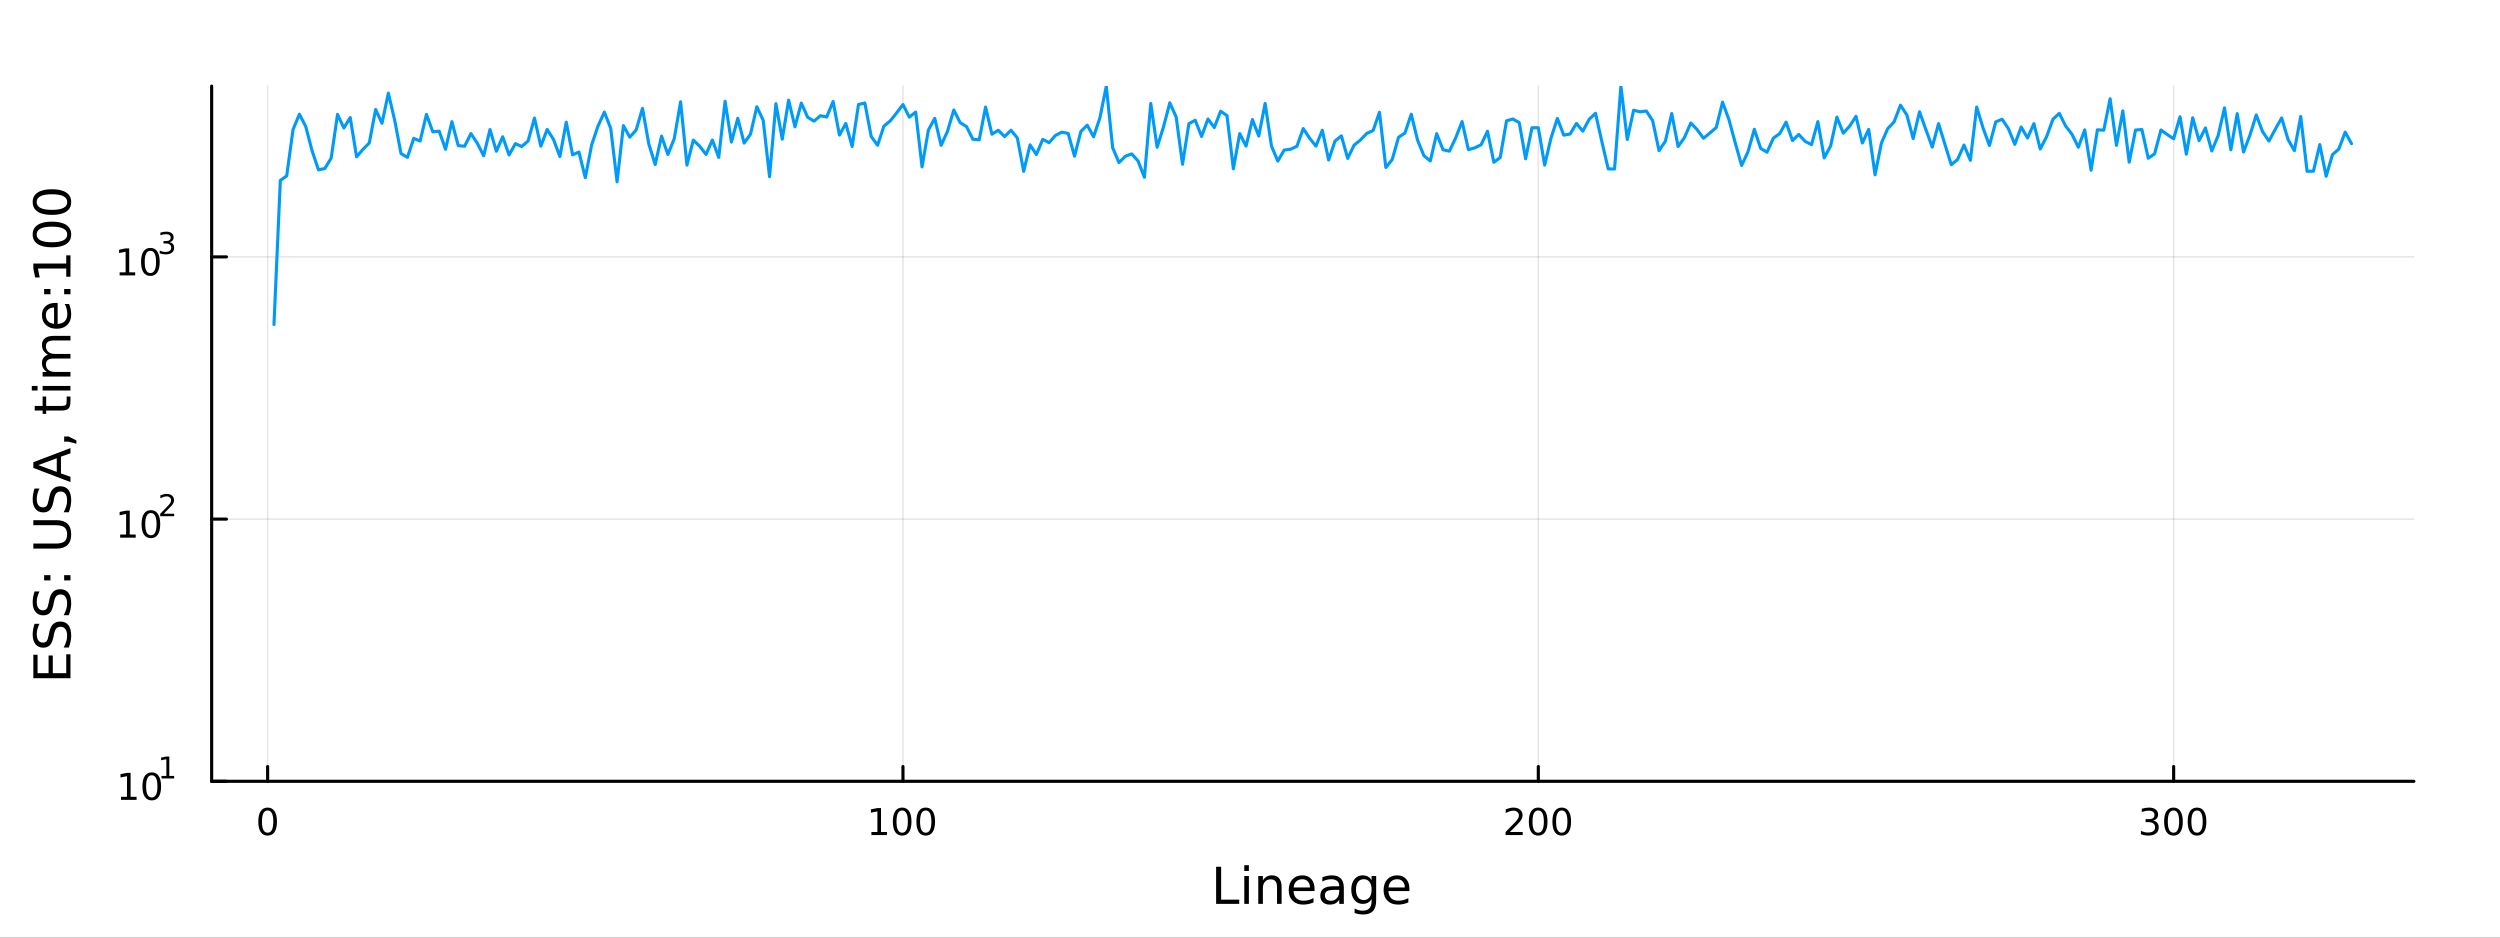 <?xml version="1.0" encoding="utf-8"?>
<svg xmlns="http://www.w3.org/2000/svg" xmlns:xlink="http://www.w3.org/1999/xlink" width="800" height="300" viewBox="0 0 3200 1200">
<rect x="0" y="0" width="3200" height="1200" fill="#333333" stroke="none"/>
<defs>
  <clipPath id="clip230">
    <rect x="0" y="0" width="3200" height="1200"/>
  </clipPath>
</defs>
<path clip-path="url(#clip230)" d="
M0 1200 L3200 1200 L3200 0 L0 0  Z
  " fill="#ffffff" fill-rule="evenodd" fill-opacity="1"/>
<defs>
  <clipPath id="clip231">
    <rect x="640" y="0" width="2241" height="1200"/>
  </clipPath>
</defs>
<path clip-path="url(#clip230)" d="
M270.918 1000.1 L3089.76 1000.1 L3089.76 110.236 L270.918 110.236  Z
  " fill="#ffffff" fill-rule="evenodd" fill-opacity="1"/>
<defs>
  <clipPath id="clip232">
    <rect x="270" y="110" width="2820" height="891"/>
  </clipPath>
</defs>
<polyline clip-path="url(#clip232)" style="stroke:#000000; stroke-linecap:round; stroke-linejoin:round; stroke-width:2; stroke-opacity:0.1; fill:none" points="
  342.564,1000.1 342.564,110.236 
  "/>
<polyline clip-path="url(#clip232)" style="stroke:#000000; stroke-linecap:round; stroke-linejoin:round; stroke-width:2; stroke-opacity:0.1; fill:none" points="
  1155.8,1000.1 1155.8,110.236 
  "/>
<polyline clip-path="url(#clip232)" style="stroke:#000000; stroke-linecap:round; stroke-linejoin:round; stroke-width:2; stroke-opacity:0.1; fill:none" points="
  1969.04,1000.1 1969.04,110.236 
  "/>
<polyline clip-path="url(#clip232)" style="stroke:#000000; stroke-linecap:round; stroke-linejoin:round; stroke-width:2; stroke-opacity:0.1; fill:none" points="
  2782.28,1000.1 2782.28,110.236 
  "/>
<polyline clip-path="url(#clip230)" style="stroke:#000000; stroke-linecap:round; stroke-linejoin:round; stroke-width:4; stroke-opacity:1; fill:none" points="
  270.918,1000.1 3089.76,1000.1 
  "/>
<polyline clip-path="url(#clip230)" style="stroke:#000000; stroke-linecap:round; stroke-linejoin:round; stroke-width:4; stroke-opacity:1; fill:none" points="
  342.564,1000.1 342.564,981.2 
  "/>
<polyline clip-path="url(#clip230)" style="stroke:#000000; stroke-linecap:round; stroke-linejoin:round; stroke-width:4; stroke-opacity:1; fill:none" points="
  1155.8,1000.1 1155.8,981.2 
  "/>
<polyline clip-path="url(#clip230)" style="stroke:#000000; stroke-linecap:round; stroke-linejoin:round; stroke-width:4; stroke-opacity:1; fill:none" points="
  1969.04,1000.1 1969.04,981.2 
  "/>
<polyline clip-path="url(#clip230)" style="stroke:#000000; stroke-linecap:round; stroke-linejoin:round; stroke-width:4; stroke-opacity:1; fill:none" points="
  2782.28,1000.1 2782.28,981.2 
  "/>
<path clip-path="url(#clip230)" d="M342.564 1037.42 Q338.953 1037.42 337.124 1040.98 Q335.319 1044.52 335.319 1051.65 Q335.319 1058.76 337.124 1062.32 Q338.953 1065.87 342.564 1065.87 Q346.198 1065.87 348.004 1062.32 Q349.832 1058.76 349.832 1051.65 Q349.832 1044.52 348.004 1040.98 Q346.198 1037.42 342.564 1037.42 M342.564 1033.71 Q348.374 1033.71 351.43 1038.32 Q354.508 1042.9 354.508 1051.65 Q354.508 1060.38 351.43 1064.99 Q348.374 1069.57 342.564 1069.57 Q336.754 1069.57 333.675 1064.99 Q330.62 1060.38 330.62 1051.65 Q330.62 1042.9 333.675 1038.32 Q336.754 1033.71 342.564 1033.71 Z" fill="#000000" fill-rule="evenodd" fill-opacity="1" /><path clip-path="url(#clip230)" d="M1115.41 1064.96 L1123.05 1064.96 L1123.05 1038.6 L1114.74 1040.26 L1114.74 1036 L1123 1034.34 L1127.68 1034.34 L1127.68 1064.96 L1135.32 1064.96 L1135.32 1068.9 L1115.41 1068.9 L1115.41 1064.96 Z" fill="#000000" fill-rule="evenodd" fill-opacity="1" /><path clip-path="url(#clip230)" d="M1154.76 1037.42 Q1151.15 1037.42 1149.32 1040.98 Q1147.52 1044.52 1147.52 1051.65 Q1147.52 1058.76 1149.32 1062.32 Q1151.15 1065.87 1154.76 1065.87 Q1158.39 1065.87 1160.2 1062.32 Q1162.03 1058.76 1162.03 1051.65 Q1162.03 1044.52 1160.2 1040.98 Q1158.39 1037.42 1154.76 1037.42 M1154.76 1033.71 Q1160.57 1033.71 1163.63 1038.32 Q1166.7 1042.9 1166.7 1051.65 Q1166.7 1060.38 1163.63 1064.99 Q1160.57 1069.57 1154.76 1069.57 Q1148.95 1069.57 1145.87 1064.99 Q1142.82 1060.38 1142.82 1051.65 Q1142.82 1042.9 1145.87 1038.32 Q1148.95 1033.71 1154.76 1033.71 Z" fill="#000000" fill-rule="evenodd" fill-opacity="1" /><path clip-path="url(#clip230)" d="M1184.92 1037.42 Q1181.31 1037.42 1179.48 1040.98 Q1177.68 1044.52 1177.68 1051.65 Q1177.68 1058.76 1179.48 1062.32 Q1181.31 1065.87 1184.92 1065.87 Q1188.56 1065.87 1190.36 1062.32 Q1192.19 1058.76 1192.19 1051.65 Q1192.19 1044.52 1190.36 1040.98 Q1188.56 1037.42 1184.92 1037.42 M1184.92 1033.71 Q1190.73 1033.71 1193.79 1038.32 Q1196.87 1042.9 1196.87 1051.65 Q1196.87 1060.38 1193.79 1064.99 Q1190.73 1069.57 1184.92 1069.57 Q1179.11 1069.57 1176.03 1064.99 Q1172.98 1060.38 1172.98 1051.65 Q1172.98 1042.9 1176.03 1038.32 Q1179.11 1033.71 1184.92 1033.71 Z" fill="#000000" fill-rule="evenodd" fill-opacity="1" /><path clip-path="url(#clip230)" d="M1932.73 1064.96 L1949.05 1064.96 L1949.05 1068.9 L1927.11 1068.9 L1927.11 1064.96 Q1929.77 1062.21 1934.35 1057.58 Q1938.96 1052.93 1940.14 1051.58 Q1942.39 1049.06 1943.26 1047.32 Q1944.17 1045.56 1944.17 1043.87 Q1944.17 1041.12 1942.22 1039.38 Q1940.3 1037.65 1937.2 1037.65 Q1935 1037.65 1932.55 1038.41 Q1930.12 1039.18 1927.34 1040.73 L1927.34 1036 Q1930.16 1034.87 1932.62 1034.29 Q1935.07 1033.71 1937.11 1033.71 Q1942.48 1033.71 1945.67 1036.4 Q1948.87 1039.08 1948.87 1043.57 Q1948.87 1045.7 1948.06 1047.62 Q1947.27 1049.52 1945.16 1052.12 Q1944.58 1052.79 1941.48 1056 Q1938.38 1059.2 1932.73 1064.96 Z" fill="#000000" fill-rule="evenodd" fill-opacity="1" /><path clip-path="url(#clip230)" d="M1968.87 1037.42 Q1965.26 1037.42 1963.43 1040.98 Q1961.62 1044.52 1961.62 1051.65 Q1961.62 1058.76 1963.43 1062.32 Q1965.26 1065.87 1968.87 1065.87 Q1972.5 1065.87 1974.31 1062.32 Q1976.14 1058.76 1976.14 1051.65 Q1976.14 1044.52 1974.31 1040.98 Q1972.5 1037.42 1968.87 1037.42 M1968.87 1033.71 Q1974.68 1033.71 1977.73 1038.32 Q1980.81 1042.9 1980.81 1051.65 Q1980.81 1060.38 1977.73 1064.99 Q1974.68 1069.57 1968.87 1069.57 Q1963.06 1069.57 1959.98 1064.99 Q1956.92 1060.38 1956.92 1051.65 Q1956.92 1042.9 1959.98 1038.32 Q1963.06 1033.71 1968.87 1033.71 Z" fill="#000000" fill-rule="evenodd" fill-opacity="1" /><path clip-path="url(#clip230)" d="M1999.03 1037.42 Q1995.42 1037.42 1993.59 1040.98 Q1991.78 1044.52 1991.78 1051.65 Q1991.78 1058.76 1993.59 1062.32 Q1995.42 1065.87 1999.03 1065.87 Q2002.66 1065.87 2004.47 1062.32 Q2006.3 1058.76 2006.3 1051.65 Q2006.3 1044.52 2004.47 1040.98 Q2002.66 1037.42 1999.03 1037.42 M1999.03 1033.71 Q2004.84 1033.71 2007.89 1038.32 Q2010.97 1042.9 2010.97 1051.65 Q2010.97 1060.38 2007.89 1064.99 Q2004.84 1069.57 1999.03 1069.57 Q1993.22 1069.57 1990.14 1064.99 Q1987.08 1060.38 1987.08 1051.65 Q1987.08 1042.9 1990.14 1038.32 Q1993.22 1033.71 1999.03 1033.71 Z" fill="#000000" fill-rule="evenodd" fill-opacity="1" /><path clip-path="url(#clip230)" d="M2756.04 1050.26 Q2759.4 1050.98 2761.27 1053.25 Q2763.17 1055.52 2763.17 1058.85 Q2763.17 1063.97 2759.65 1066.77 Q2756.13 1069.57 2749.65 1069.57 Q2747.48 1069.57 2745.16 1069.13 Q2742.87 1068.71 2740.42 1067.86 L2740.42 1063.34 Q2742.36 1064.48 2744.67 1065.06 Q2746.99 1065.63 2749.51 1065.63 Q2753.91 1065.63 2756.2 1063.9 Q2758.52 1062.16 2758.52 1058.85 Q2758.52 1055.8 2756.36 1054.08 Q2754.23 1052.35 2750.42 1052.35 L2746.39 1052.35 L2746.39 1048.5 L2750.6 1048.5 Q2754.05 1048.5 2755.88 1047.14 Q2757.71 1045.75 2757.71 1043.16 Q2757.71 1040.5 2755.81 1039.08 Q2753.93 1037.65 2750.42 1037.65 Q2748.49 1037.65 2746.29 1038.06 Q2744.1 1038.48 2741.46 1039.36 L2741.46 1035.19 Q2744.12 1034.45 2746.43 1034.08 Q2748.77 1033.71 2750.83 1033.71 Q2756.16 1033.71 2759.26 1036.14 Q2762.36 1038.55 2762.36 1042.67 Q2762.36 1045.54 2760.72 1047.53 Q2759.07 1049.5 2756.04 1050.26 Z" fill="#000000" fill-rule="evenodd" fill-opacity="1" /><path clip-path="url(#clip230)" d="M2782.04 1037.42 Q2778.42 1037.42 2776.6 1040.98 Q2774.79 1044.52 2774.79 1051.65 Q2774.79 1058.76 2776.6 1062.32 Q2778.42 1065.87 2782.04 1065.87 Q2785.67 1065.87 2787.48 1062.32 Q2789.3 1058.76 2789.3 1051.65 Q2789.3 1044.52 2787.48 1040.98 Q2785.67 1037.42 2782.04 1037.42 M2782.04 1033.71 Q2787.85 1033.71 2790.9 1038.32 Q2793.98 1042.9 2793.98 1051.65 Q2793.98 1060.38 2790.9 1064.99 Q2787.85 1069.57 2782.04 1069.57 Q2776.23 1069.57 2773.15 1064.99 Q2770.09 1060.38 2770.09 1051.65 Q2770.09 1042.9 2773.15 1038.32 Q2776.23 1033.71 2782.04 1033.71 Z" fill="#000000" fill-rule="evenodd" fill-opacity="1" /><path clip-path="url(#clip230)" d="M2812.2 1037.42 Q2808.59 1037.42 2806.76 1040.98 Q2804.95 1044.52 2804.95 1051.65 Q2804.95 1058.76 2806.76 1062.32 Q2808.59 1065.87 2812.2 1065.87 Q2815.83 1065.87 2817.64 1062.32 Q2819.47 1058.76 2819.47 1051.65 Q2819.47 1044.52 2817.64 1040.98 Q2815.83 1037.42 2812.2 1037.42 M2812.2 1033.71 Q2818.01 1033.71 2821.06 1038.32 Q2824.14 1042.9 2824.14 1051.65 Q2824.14 1060.38 2821.06 1064.99 Q2818.01 1069.57 2812.2 1069.57 Q2806.39 1069.57 2803.31 1064.99 Q2800.25 1060.38 2800.25 1051.65 Q2800.25 1042.9 2803.31 1038.32 Q2806.39 1033.71 2812.2 1033.71 Z" fill="#000000" fill-rule="evenodd" fill-opacity="1" /><path clip-path="url(#clip230)" d="M1556.64 1109.44 L1563.07 1109.44 L1563.07 1151.55 L1586.21 1151.55 L1586.21 1156.96 L1556.64 1156.96 L1556.64 1109.44 Z" fill="#000000" fill-rule="evenodd" fill-opacity="1" /><path clip-path="url(#clip230)" d="M1592.7 1121.31 L1598.56 1121.31 L1598.56 1156.96 L1592.7 1156.96 L1592.7 1121.31 M1592.7 1107.44 L1598.56 1107.44 L1598.56 1114.85 L1592.7 1114.85 L1592.7 1107.44 Z" fill="#000000" fill-rule="evenodd" fill-opacity="1" /><path clip-path="url(#clip230)" d="M1640.44 1135.45 L1640.44 1156.96 L1634.59 1156.96 L1634.59 1135.64 Q1634.59 1130.58 1632.61 1128.06 Q1630.64 1125.55 1626.69 1125.55 Q1621.95 1125.55 1619.21 1128.57 Q1616.48 1131.59 1616.48 1136.81 L1616.48 1156.96 L1610.59 1156.96 L1610.59 1121.31 L1616.48 1121.31 L1616.48 1126.85 Q1618.58 1123.64 1621.41 1122.05 Q1624.27 1120.45 1628 1120.45 Q1634.14 1120.45 1637.29 1124.27 Q1640.44 1128.06 1640.44 1135.45 Z" fill="#000000" fill-rule="evenodd" fill-opacity="1" /><path clip-path="url(#clip230)" d="M1682.62 1137.67 L1682.62 1140.54 L1655.69 1140.54 Q1656.07 1146.59 1659.32 1149.77 Q1662.6 1152.92 1668.42 1152.92 Q1671.79 1152.92 1674.95 1152.09 Q1678.13 1151.26 1681.25 1149.61 L1681.25 1155.15 Q1678.1 1156.48 1674.79 1157.18 Q1671.48 1157.88 1668.07 1157.88 Q1659.54 1157.88 1654.54 1152.92 Q1649.58 1147.95 1649.58 1139.49 Q1649.58 1130.74 1654.29 1125.61 Q1659.03 1120.45 1667.05 1120.45 Q1674.25 1120.45 1678.42 1125.1 Q1682.62 1129.72 1682.62 1137.67 M1676.76 1135.95 Q1676.7 1131.15 1674.05 1128.28 Q1671.44 1125.42 1667.12 1125.42 Q1662.21 1125.42 1659.25 1128.19 Q1656.33 1130.96 1655.88 1135.99 L1676.76 1135.95 Z" fill="#000000" fill-rule="evenodd" fill-opacity="1" /><path clip-path="url(#clip230)" d="M1708.43 1139.04 Q1701.33 1139.04 1698.59 1140.67 Q1695.86 1142.29 1695.86 1146.2 Q1695.86 1149.32 1697.89 1151.17 Q1699.96 1152.98 1703.5 1152.98 Q1708.37 1152.98 1711.29 1149.55 Q1714.25 1146.08 1714.25 1140.35 L1714.25 1139.04 L1708.43 1139.04 M1720.11 1136.62 L1720.11 1156.96 L1714.25 1156.96 L1714.25 1151.55 Q1712.25 1154.8 1709.26 1156.36 Q1706.27 1157.88 1701.94 1157.88 Q1696.46 1157.88 1693.22 1154.83 Q1690 1151.74 1690 1146.59 Q1690 1140.57 1694.01 1137.51 Q1698.05 1134.46 1706.04 1134.46 L1714.25 1134.46 L1714.25 1133.89 Q1714.25 1129.84 1711.58 1127.65 Q1708.94 1125.42 1704.13 1125.42 Q1701.08 1125.42 1698.18 1126.15 Q1695.28 1126.88 1692.61 1128.35 L1692.61 1122.94 Q1695.83 1121.7 1698.85 1121.09 Q1701.87 1120.45 1704.74 1120.45 Q1712.47 1120.45 1716.29 1124.46 Q1720.11 1128.48 1720.11 1136.62 Z" fill="#000000" fill-rule="evenodd" fill-opacity="1" /><path clip-path="url(#clip230)" d="M1755.63 1138.72 Q1755.63 1132.36 1752.99 1128.86 Q1750.38 1125.36 1745.64 1125.36 Q1740.93 1125.36 1738.28 1128.86 Q1735.67 1132.36 1735.67 1138.72 Q1735.67 1145.06 1738.28 1148.56 Q1740.93 1152.06 1745.64 1152.06 Q1750.38 1152.06 1752.99 1148.56 Q1755.63 1145.06 1755.63 1138.72 M1761.49 1152.54 Q1761.49 1161.64 1757.45 1166.06 Q1753.4 1170.52 1745.06 1170.52 Q1741.98 1170.52 1739.24 1170.04 Q1736.5 1169.6 1733.92 1168.64 L1733.92 1162.95 Q1736.5 1164.35 1739.02 1165.01 Q1741.53 1165.68 1744.14 1165.68 Q1749.9 1165.68 1752.77 1162.66 Q1755.63 1159.67 1755.63 1153.59 L1755.63 1150.69 Q1753.82 1153.84 1750.98 1155.4 Q1748.15 1156.96 1744.2 1156.96 Q1737.65 1156.96 1733.64 1151.96 Q1729.63 1146.97 1729.63 1138.72 Q1729.63 1130.45 1733.64 1125.45 Q1737.65 1120.45 1744.2 1120.45 Q1748.15 1120.45 1750.98 1122.01 Q1753.82 1123.57 1755.63 1126.72 L1755.63 1121.31 L1761.49 1121.31 L1761.49 1152.54 Z" fill="#000000" fill-rule="evenodd" fill-opacity="1" /><path clip-path="url(#clip230)" d="M1804.04 1137.67 L1804.04 1140.54 L1777.12 1140.54 Q1777.5 1146.59 1780.74 1149.77 Q1784.02 1152.92 1789.85 1152.92 Q1793.22 1152.92 1796.37 1152.09 Q1799.55 1151.26 1802.67 1149.61 L1802.67 1155.15 Q1799.52 1156.48 1796.21 1157.18 Q1792.9 1157.88 1789.5 1157.88 Q1780.97 1157.88 1775.97 1152.92 Q1771 1147.95 1771 1139.49 Q1771 1130.74 1775.71 1125.61 Q1780.46 1120.45 1788.48 1120.45 Q1795.67 1120.45 1799.84 1125.1 Q1804.04 1129.72 1804.04 1137.67 M1798.19 1135.95 Q1798.12 1131.15 1795.48 1128.28 Q1792.87 1125.42 1788.54 1125.42 Q1783.64 1125.42 1780.68 1128.19 Q1777.75 1130.96 1777.31 1135.99 L1798.19 1135.95 Z" fill="#000000" fill-rule="evenodd" fill-opacity="1" /><polyline clip-path="url(#clip232)" style="stroke:#000000; stroke-linecap:round; stroke-linejoin:round; stroke-width:2; stroke-opacity:0.1; fill:none" points="
  270.918,1000.1 3089.76,1000.1 
  "/>
<polyline clip-path="url(#clip232)" style="stroke:#000000; stroke-linecap:round; stroke-linejoin:round; stroke-width:2; stroke-opacity:0.1; fill:none" points="
  270.918,664.445 3089.76,664.445 
  "/>
<polyline clip-path="url(#clip232)" style="stroke:#000000; stroke-linecap:round; stroke-linejoin:round; stroke-width:2; stroke-opacity:0.1; fill:none" points="
  270.918,328.793 3089.76,328.793 
  "/>
<polyline clip-path="url(#clip230)" style="stroke:#000000; stroke-linecap:round; stroke-linejoin:round; stroke-width:4; stroke-opacity:1; fill:none" points="
  270.918,1000.1 270.918,110.236 
  "/>
<polyline clip-path="url(#clip230)" style="stroke:#000000; stroke-linecap:round; stroke-linejoin:round; stroke-width:4; stroke-opacity:1; fill:none" points="
  270.918,1000.1 289.815,1000.1 
  "/>
<polyline clip-path="url(#clip230)" style="stroke:#000000; stroke-linecap:round; stroke-linejoin:round; stroke-width:4; stroke-opacity:1; fill:none" points="
  270.918,664.445 289.815,664.445 
  "/>
<polyline clip-path="url(#clip230)" style="stroke:#000000; stroke-linecap:round; stroke-linejoin:round; stroke-width:4; stroke-opacity:1; fill:none" points="
  270.918,328.793 289.815,328.793 
  "/>
<path clip-path="url(#clip230)" d="M154.902 1019.89 L162.54 1019.89 L162.54 993.525 L154.23 995.191 L154.23 990.932 L162.494 989.265 L167.17 989.265 L167.17 1019.89 L174.809 1019.89 L174.809 1023.83 L154.902 1023.83 L154.902 1019.89 Z" fill="#000000" fill-rule="evenodd" fill-opacity="1" /><path clip-path="url(#clip230)" d="M194.253 992.344 Q190.642 992.344 188.813 995.909 Q187.008 999.45 187.008 1006.58 Q187.008 1013.69 188.813 1017.25 Q190.642 1020.79 194.253 1020.79 Q197.887 1020.79 199.693 1017.25 Q201.522 1013.69 201.522 1006.58 Q201.522 999.45 199.693 995.909 Q197.887 992.344 194.253 992.344 M194.253 988.64 Q200.063 988.64 203.119 993.247 Q206.198 997.83 206.198 1006.58 Q206.198 1015.31 203.119 1019.91 Q200.063 1024.5 194.253 1024.5 Q188.443 1024.5 185.364 1019.91 Q182.309 1015.31 182.309 1006.58 Q182.309 997.83 185.364 993.247 Q188.443 988.64 194.253 988.64 Z" fill="#000000" fill-rule="evenodd" fill-opacity="1" /><path clip-path="url(#clip230)" d="M206.743 993.218 L212.95 993.218 L212.95 971.796 L206.198 973.15 L206.198 969.689 L212.912 968.335 L216.711 968.335 L216.711 993.218 L222.918 993.218 L222.918 996.415 L206.743 996.415 L206.743 993.218 Z" fill="#000000" fill-rule="evenodd" fill-opacity="1" /><path clip-path="url(#clip230)" d="M153.792 684.238 L161.431 684.238 L161.431 657.872 L153.121 659.539 L153.121 655.28 L161.384 653.613 L166.06 653.613 L166.06 684.238 L173.699 684.238 L173.699 688.173 L153.792 688.173 L153.792 684.238 Z" fill="#000000" fill-rule="evenodd" fill-opacity="1" /><path clip-path="url(#clip230)" d="M193.143 656.692 Q189.532 656.692 187.704 660.257 Q185.898 663.798 185.898 670.928 Q185.898 678.034 187.704 681.599 Q189.532 685.141 193.143 685.141 Q196.778 685.141 198.583 681.599 Q200.412 678.034 200.412 670.928 Q200.412 663.798 198.583 660.257 Q196.778 656.692 193.143 656.692 M193.143 652.988 Q198.954 652.988 202.009 657.595 Q205.088 662.178 205.088 670.928 Q205.088 679.655 202.009 684.261 Q198.954 688.844 193.143 688.844 Q187.333 688.844 184.255 684.261 Q181.199 679.655 181.199 670.928 Q181.199 662.178 184.255 657.595 Q187.333 652.988 193.143 652.988 Z" fill="#000000" fill-rule="evenodd" fill-opacity="1" /><path clip-path="url(#clip230)" d="M209.658 657.565 L222.918 657.565 L222.918 660.763 L205.088 660.763 L205.088 657.565 Q207.251 655.327 210.975 651.566 Q214.717 647.785 215.677 646.694 Q217.501 644.644 218.216 643.234 Q218.949 641.804 218.949 640.431 Q218.949 638.193 217.369 636.783 Q215.808 635.372 213.288 635.372 Q211.501 635.372 209.508 635.993 Q207.533 636.613 205.276 637.874 L205.276 634.037 Q207.57 633.115 209.564 632.645 Q211.558 632.175 213.213 632.175 Q217.576 632.175 220.172 634.357 Q222.767 636.538 222.767 640.187 Q222.767 641.917 222.109 643.478 Q221.469 645.021 219.758 647.127 Q219.288 647.672 216.767 650.287 Q214.247 652.882 209.658 657.565 Z" fill="#000000" fill-rule="evenodd" fill-opacity="1" /><path clip-path="url(#clip230)" d="M153.134 348.586 L160.772 348.586 L160.772 322.22 L152.462 323.887 L152.462 319.627 L160.726 317.961 L165.402 317.961 L165.402 348.586 L173.041 348.586 L173.041 352.521 L153.134 352.521 L153.134 348.586 Z" fill="#000000" fill-rule="evenodd" fill-opacity="1" /><path clip-path="url(#clip230)" d="M192.485 321.039 Q188.874 321.039 187.045 324.604 Q185.24 328.146 185.24 335.275 Q185.24 342.382 187.045 345.947 Q188.874 349.488 192.485 349.488 Q196.119 349.488 197.925 345.947 Q199.754 342.382 199.754 335.275 Q199.754 328.146 197.925 324.604 Q196.119 321.039 192.485 321.039 M192.485 317.336 Q198.295 317.336 201.351 321.942 Q204.43 326.526 204.43 335.275 Q204.43 344.002 201.351 348.609 Q198.295 353.192 192.485 353.192 Q186.675 353.192 183.596 348.609 Q180.541 344.002 180.541 335.275 Q180.541 326.526 183.596 321.942 Q186.675 317.336 192.485 317.336 Z" fill="#000000" fill-rule="evenodd" fill-opacity="1" /><path clip-path="url(#clip230)" d="M217.125 309.97 Q219.852 310.553 221.375 312.396 Q222.918 314.239 222.918 316.948 Q222.918 321.104 220.059 323.38 Q217.2 325.656 211.934 325.656 Q210.166 325.656 208.285 325.298 Q206.423 324.96 204.43 324.264 L204.43 320.597 Q206.009 321.518 207.89 321.988 Q209.771 322.458 211.821 322.458 Q215.395 322.458 217.256 321.048 Q219.137 319.637 219.137 316.948 Q219.137 314.465 217.388 313.073 Q215.658 311.663 212.555 311.663 L209.282 311.663 L209.282 308.541 L212.705 308.541 Q215.507 308.541 216.993 307.431 Q218.479 306.303 218.479 304.196 Q218.479 302.033 216.937 300.886 Q215.413 299.72 212.555 299.72 Q210.994 299.72 209.207 300.058 Q207.42 300.397 205.276 301.112 L205.276 297.726 Q207.439 297.124 209.32 296.823 Q211.219 296.523 212.893 296.523 Q217.219 296.523 219.739 298.497 Q222.259 300.453 222.259 303.801 Q222.259 306.133 220.924 307.751 Q219.589 309.349 217.125 309.97 Z" fill="#000000" fill-rule="evenodd" fill-opacity="1" /><path clip-path="url(#clip230)" d="M42.686 868.105 L42.686 838.059 L48.097 838.059 L48.097 861.676 L62.165 861.676 L62.165 839.046 L67.576 839.046 L67.576 861.676 L84.795 861.676 L84.795 837.486 L90.206 837.486 L90.206 868.105 L42.686 868.105 Z" fill="#000000" fill-rule="evenodd" fill-opacity="1" /><path clip-path="url(#clip230)" d="M44.246 798.432 L50.516 798.432 Q48.766 802.093 47.906 805.339 Q47.047 808.586 47.047 811.609 Q47.047 816.861 49.084 819.726 Q51.121 822.558 54.877 822.558 Q58.028 822.558 59.651 820.681 Q61.242 818.771 62.229 813.487 L63.025 809.604 Q64.393 802.411 67.863 799.005 Q71.3 795.568 77.093 795.568 Q84 795.568 87.564 800.215 Q91.129 804.83 91.129 813.774 Q91.129 817.148 90.365 820.967 Q89.602 824.755 88.106 828.829 L81.485 828.829 Q83.681 824.914 84.795 821.158 Q85.909 817.402 85.909 813.774 Q85.909 808.267 83.745 805.276 Q81.581 802.284 77.57 802.284 Q74.069 802.284 72.096 804.448 Q70.123 806.581 69.136 811.482 L68.372 815.397 Q66.94 822.59 63.884 825.805 Q60.828 829.02 55.386 829.02 Q49.084 829.02 45.455 824.596 Q41.827 820.14 41.827 812.342 Q41.827 809 42.432 805.53 Q43.036 802.061 44.246 798.432 Z" fill="#000000" fill-rule="evenodd" fill-opacity="1" /><path clip-path="url(#clip230)" d="M44.246 757.055 L50.516 757.055 Q48.766 760.716 47.906 763.962 Q47.047 767.209 47.047 770.232 Q47.047 775.484 49.084 778.349 Q51.121 781.181 54.877 781.181 Q58.028 781.181 59.651 779.303 Q61.242 777.394 62.229 772.11 L63.025 768.227 Q64.393 761.034 67.863 757.628 Q71.3 754.191 77.093 754.191 Q84 754.191 87.564 758.838 Q91.129 763.453 91.129 772.397 Q91.129 775.771 90.365 779.59 Q89.602 783.378 88.106 787.452 L81.485 787.452 Q83.681 783.537 84.795 779.781 Q85.909 776.025 85.909 772.397 Q85.909 766.89 83.745 763.898 Q81.581 760.907 77.57 760.907 Q74.069 760.907 72.096 763.071 Q70.123 765.203 69.136 770.105 L68.372 774.02 Q66.94 781.213 63.884 784.428 Q60.828 787.643 55.386 787.643 Q49.084 787.643 45.455 783.218 Q41.827 778.762 41.827 770.964 Q41.827 767.622 42.432 764.153 Q43.036 760.684 44.246 757.055 Z" fill="#000000" fill-rule="evenodd" fill-opacity="1" /><path clip-path="url(#clip230)" d="M82.122 742.923 L82.122 736.208 L90.206 736.208 L90.206 742.923 L82.122 742.923 M56.5 742.923 L56.5 736.208 L64.584 736.208 L64.584 742.923 L56.5 742.923 Z" fill="#000000" fill-rule="evenodd" fill-opacity="1" /><path clip-path="url(#clip230)" d="M42.686 702.215 L42.686 695.754 L71.555 695.754 Q79.194 695.754 82.567 692.985 Q85.909 690.215 85.909 684.009 Q85.909 677.834 82.567 675.065 Q79.194 672.296 71.555 672.296 L42.686 672.296 L42.686 665.835 L72.35 665.835 Q81.644 665.835 86.387 670.45 Q91.129 675.033 91.129 684.009 Q91.129 693.016 86.387 697.631 Q81.644 702.215 72.35 702.215 L42.686 702.215 Z" fill="#000000" fill-rule="evenodd" fill-opacity="1" /><path clip-path="url(#clip230)" d="M44.246 625.285 L50.516 625.285 Q48.766 628.946 47.906 632.192 Q47.047 635.439 47.047 638.462 Q47.047 643.714 49.084 646.579 Q51.121 649.411 54.877 649.411 Q58.028 649.411 59.651 647.533 Q61.242 645.624 62.229 640.34 L63.025 636.457 Q64.393 629.264 67.863 625.858 Q71.3 622.421 77.093 622.421 Q84 622.421 87.564 627.068 Q91.129 631.683 91.129 640.627 Q91.129 644 90.365 647.82 Q89.602 651.607 88.106 655.681 L81.485 655.681 Q83.681 651.767 84.795 648.011 Q85.909 644.255 85.909 640.627 Q85.909 635.12 83.745 632.128 Q81.581 629.136 77.57 629.136 Q74.069 629.136 72.096 631.301 Q70.123 633.433 69.136 638.335 L68.372 642.25 Q66.94 649.443 63.884 652.658 Q60.828 655.872 55.386 655.872 Q49.084 655.872 45.455 651.448 Q41.827 646.992 41.827 639.194 Q41.827 635.852 42.432 632.383 Q43.036 628.914 44.246 625.285 Z" fill="#000000" fill-rule="evenodd" fill-opacity="1" /><path clip-path="url(#clip230)" d="M49.02 595.303 L72.669 604.024 L72.669 586.55 L49.02 595.303 M42.686 598.931 L42.686 591.642 L90.206 573.532 L90.206 580.216 L78.016 584.545 L78.016 605.965 L90.206 610.294 L90.206 617.073 L42.686 598.931 Z" fill="#000000" fill-rule="evenodd" fill-opacity="1" /><path clip-path="url(#clip230)" d="M82.122 565.352 L82.122 558.636 L87.596 558.636 L97.781 563.856 L97.781 567.962 L87.596 565.352 L82.122 565.352 Z" fill="#000000" fill-rule="evenodd" fill-opacity="1" /><path clip-path="url(#clip230)" d="M44.437 519.614 L54.558 519.614 L54.558 507.551 L59.11 507.551 L59.11 519.614 L78.462 519.614 Q82.822 519.614 84.063 518.437 Q85.305 517.227 85.305 513.567 L85.305 507.551 L90.206 507.551 L90.206 513.567 Q90.206 520.347 87.692 522.925 Q85.145 525.503 78.462 525.503 L59.11 525.503 L59.11 529.8 L54.558 529.8 L54.558 525.503 L44.437 525.503 L44.437 519.614 Z" fill="#000000" fill-rule="evenodd" fill-opacity="1" /><path clip-path="url(#clip230)" d="M54.558 499.849 L54.558 493.993 L90.206 493.993 L90.206 499.849 L54.558 499.849 M40.681 499.849 L40.681 493.993 L48.097 493.993 L48.097 499.849 L40.681 499.849 Z" fill="#000000" fill-rule="evenodd" fill-opacity="1" /><path clip-path="url(#clip230)" d="M61.401 453.984 Q57.455 451.788 55.577 448.732 Q53.699 445.677 53.699 441.539 Q53.699 435.969 57.614 432.945 Q61.497 429.922 68.69 429.922 L90.206 429.922 L90.206 435.81 L68.881 435.81 Q63.757 435.81 61.274 437.624 Q58.791 439.438 58.791 443.162 Q58.791 447.714 61.815 450.356 Q64.839 452.997 70.059 452.997 L90.206 452.997 L90.206 458.886 L68.881 458.886 Q63.725 458.886 61.274 460.7 Q58.791 462.514 58.791 466.302 Q58.791 470.79 61.847 473.431 Q64.871 476.073 70.059 476.073 L90.206 476.073 L90.206 481.961 L54.558 481.961 L54.558 476.073 L60.096 476.073 Q56.818 474.068 55.259 471.267 Q53.699 468.466 53.699 464.615 Q53.699 460.732 55.672 458.026 Q57.646 455.289 61.401 453.984 Z" fill="#000000" fill-rule="evenodd" fill-opacity="1" /><path clip-path="url(#clip230)" d="M70.918 387.749 L73.783 387.749 L73.783 414.676 Q79.83 414.294 83.013 411.047 Q86.164 407.769 86.164 401.944 Q86.164 398.571 85.337 395.42 Q84.509 392.237 82.854 389.118 L88.392 389.118 Q89.729 392.269 90.429 395.579 Q91.129 398.889 91.129 402.295 Q91.129 410.825 86.164 415.822 Q81.199 420.787 72.732 420.787 Q63.98 420.787 58.855 416.076 Q53.699 411.334 53.699 403.313 Q53.699 396.12 58.346 391.95 Q62.961 387.749 70.918 387.749 M69.2 393.605 Q64.393 393.669 61.529 396.311 Q58.664 398.921 58.664 403.249 Q58.664 408.151 61.433 411.111 Q64.202 414.039 69.231 414.485 L69.2 393.605 Z" fill="#000000" fill-rule="evenodd" fill-opacity="1" /><path clip-path="url(#clip230)" d="M82.122 376.641 L82.122 369.925 L90.206 369.925 L90.206 376.641 L82.122 376.641 M56.5 376.641 L56.5 369.925 L64.584 369.925 L64.584 376.641 L56.5 376.641 Z" fill="#000000" fill-rule="evenodd" fill-opacity="1" /><path clip-path="url(#clip230)" d="M84.795 354.233 L84.795 343.73 L48.543 343.73 L50.834 355.156 L44.978 355.156 L42.686 343.794 L42.686 337.364 L84.795 337.364 L84.795 326.861 L90.206 326.861 L90.206 354.233 L84.795 354.233 Z" fill="#000000" fill-rule="evenodd" fill-opacity="1" /><path clip-path="url(#clip230)" d="M46.919 300.125 Q46.919 305.09 51.821 307.605 Q56.691 310.087 66.494 310.087 Q76.265 310.087 81.167 307.605 Q86.037 305.09 86.037 300.125 Q86.037 295.128 81.167 292.645 Q76.265 290.131 66.494 290.131 Q56.691 290.131 51.821 292.645 Q46.919 295.128 46.919 300.125 M41.827 300.125 Q41.827 292.136 48.161 287.935 Q54.463 283.701 66.494 283.701 Q78.493 283.701 84.827 287.935 Q91.129 292.136 91.129 300.125 Q91.129 308.114 84.827 312.347 Q78.493 316.548 66.494 316.548 Q54.463 316.548 48.161 312.347 Q41.827 308.114 41.827 300.125 Z" fill="#000000" fill-rule="evenodd" fill-opacity="1" /><path clip-path="url(#clip230)" d="M46.919 258.652 Q46.919 263.618 51.821 266.132 Q56.691 268.615 66.494 268.615 Q76.265 268.615 81.167 266.132 Q86.037 263.618 86.037 258.652 Q86.037 253.655 81.167 251.173 Q76.265 248.658 66.494 248.658 Q56.691 248.658 51.821 251.173 Q46.919 253.655 46.919 258.652 M41.827 258.652 Q41.827 250.663 48.161 246.462 Q54.463 242.229 66.494 242.229 Q78.493 242.229 84.827 246.462 Q91.129 250.663 91.129 258.652 Q91.129 266.641 84.827 270.875 Q78.493 275.076 66.494 275.076 Q54.463 275.076 48.161 270.875 Q41.827 266.641 41.827 258.652 Z" fill="#000000" fill-rule="evenodd" fill-opacity="1" /><polyline clip-path="url(#clip232)" style="stroke:#009af9; stroke-linecap:round; stroke-linejoin:round; stroke-width:4; stroke-opacity:1; fill:none" points="
  350.696,415.392 358.829,230.978 366.961,225.167 375.093,165.804 383.226,146.188 391.358,161.983 399.491,193.107 407.623,217.397 415.755,215.696 423.888,202.466 
  432.02,146.448 440.152,163.803 448.285,150.455 456.417,200.712 464.55,191.187 472.682,183.034 480.814,140.135 488.947,157.832 497.079,119.259 505.212,154.001 
  513.344,196.637 521.476,201.409 529.609,177.146 537.741,180.507 545.873,146.442 554.006,168.791 562.138,167.864 570.271,191.065 578.403,155.748 586.535,186.349 
  594.668,187.22 602.8,170.992 610.933,183.294 619.065,199.354 627.197,165.845 635.33,193.54 643.462,175.098 651.594,198.325 659.727,183.881 667.859,187.524 
  675.992,180.339 684.124,151.172 692.256,187.111 700.389,165.661 708.521,178.569 716.653,200.344 724.786,156.364 732.918,198.19 741.051,194.623 749.183,227.453 
  757.315,185.385 765.448,161.37 773.58,143.492 781.713,164.319 789.845,232.691 797.977,160.799 806.11,175.577 814.242,166.47 822.374,138.72 830.507,184.452 
  838.639,210.583 846.772,174.212 854.904,197.721 863.036,177.481 871.169,130.28 879.301,211.37 887.433,179.355 895.566,187.131 903.698,197.696 911.831,179.204 
  919.963,201.482 928.095,129.624 936.228,181.816 944.36,151.436 952.493,183.161 960.625,171.755 968.757,136.641 976.89,153.974 985.022,226.124 993.154,132.739 
  1001.29,178.141 1009.42,128.253 1017.55,162.305 1025.68,131.929 1033.82,150.116 1041.95,155.037 1050.08,148.122 1058.21,149.732 1066.35,129.936 1074.48,172.877 
  1082.61,158.065 1090.74,187.507 1098.88,133.765 1107.01,131.878 1115.14,174.655 1123.27,185.924 1131.4,161.452 1139.54,154.729 1147.67,144.524 1155.8,133.812 
  1163.93,149.909 1172.07,143.461 1180.2,213.598 1188.33,166.452 1196.46,151.52 1204.6,186.006 1212.73,168.211 1220.86,140.778 1228.99,156.905 1237.13,162.032 
  1245.26,178.224 1253.39,178.959 1261.52,137.044 1269.66,171.835 1277.79,166.744 1285.92,174.807 1294.05,166.684 1302.18,176.521 1310.32,219.354 1318.45,185.426 
  1326.58,197.744 1334.71,178.336 1342.85,182.658 1350.98,173.344 1359.11,169.209 1367.24,170.737 1375.38,199.925 1383.51,168.233 1391.64,160.228 1399.77,175.067 
  1407.91,150.727 1416.04,110.373 1424.17,189.006 1432.3,208.101 1440.44,199.97 1448.57,197.016 1456.7,206.023 1464.83,226.92 1472.96,132.405 1481.1,188.47 
  1489.23,162.57 1497.36,131.605 1505.49,149.799 1513.63,210.252 1521.76,158.329 1529.89,153.915 1538.02,174.688 1546.16,152.316 1554.29,163.238 1562.42,142.355 
  1570.55,147.959 1578.69,216.078 1586.82,170.976 1594.95,187.005 1603.08,153.02 1611.22,174.153 1619.35,132.411 1627.48,186.947 1635.61,206.178 1643.74,192.059 
  1651.88,191.013 1660.01,187.275 1668.14,164.575 1676.27,176.804 1684.41,187.022 1692.54,166.687 1700.67,204.843 1708.8,180.538 1716.94,173.877 1725.07,202.742 
  1733.2,185.847 1741.33,179.245 1749.47,170.722 1757.6,167.06 1765.73,143.703 1773.86,214.366 1782,204.259 1790.13,175.739 1798.26,170.341 1806.39,146.222 
  1814.53,179.573 1822.66,199.344 1830.79,205.994 1838.92,171.1 1847.05,191.649 1855.19,193.514 1863.32,176.393 1871.45,155.546 1879.58,191.573 1887.72,189.242 
  1895.85,185.228 1903.98,168.006 1912.11,207.719 1920.25,201.616 1928.38,154.659 1936.51,152.298 1944.64,157.011 1952.78,203.209 1960.91,163.564 1969.04,163.547 
  1977.17,211.3 1985.31,176.571 1993.44,151.609 2001.57,172.992 2009.7,171.56 2017.83,158.039 2025.97,167.885 2034.1,152.756 2042.23,145.011 2050.36,181.181 
  2058.5,216.189 2066.63,216.277 2074.76,110.236 2082.89,178.512 2091.03,141.095 2099.16,143.168 2107.29,142.072 2115.42,154.578 2123.56,192.853 2131.69,180.695 
  2139.82,145.31 2147.95,187.572 2156.09,176.123 2164.22,157.419 2172.35,165.922 2180.48,176.996 2188.61,170.277 2196.75,163.293 2204.88,130.753 2213.01,153.044 
  2221.14,183.021 2229.28,211.786 2237.41,194.327 2245.54,165.504 2253.67,190.003 2261.81,194.79 2269.94,176.772 2278.07,170.995 2286.2,156.342 2294.34,179.843 
  2302.47,172.107 2310.6,181.015 2318.73,185.095 2326.87,155.656 2335,202.067 2343.13,186.909 2351.26,150.002 2359.39,170.418 2367.53,161.49 2375.66,148.89 
  2383.79,183.067 2391.92,165.627 2400.06,223.768 2408.19,183.101 2416.32,164.579 2424.45,156.069 2432.59,134.624 2440.72,147.08 2448.85,177.359 2456.98,143.079 
  2465.12,165.904 2473.25,188.214 2481.38,158.247 2489.51,184.824 2497.65,210.82 2505.78,203.998 2513.91,185.678 2522.04,205.214 2530.17,137.048 2538.31,163.799 
  2546.44,186.231 2554.57,156.026 2562.7,152.651 2570.84,164.827 2578.97,184.743 2587.1,162.564 2595.23,176.643 2603.37,158.27 2611.5,190.71 2619.63,174.986 
  2627.76,152.645 2635.9,145.095 2644.03,161.295 2652.16,171.868 2660.29,188.422 2668.43,166.243 2676.56,217.86 2684.69,166.16 2692.82,166.677 2700.95,126.464 
  2709.09,186.095 2717.22,141.989 2725.35,207.611 2733.48,166.448 2741.62,165.813 2749.75,202.545 2757.88,196.901 2766.01,166.371 2774.15,172.254 2782.28,177.619 
  2790.41,149.471 2798.54,197.384 2806.68,150.783 2814.81,180.086 2822.94,163.767 2831.07,193.177 2839.21,173.716 2847.34,138.115 2855.47,191.733 2863.6,145.44 
  2871.73,194.54 2879.87,173.149 2888,147.155 2896.13,168.571 2904.26,180.598 2912.4,165.32 2920.53,150.958 2928.66,178.469 2936.79,192.826 2944.93,149.092 
  2953.06,219.244 2961.19,219.113 2969.32,185.078 2977.46,225.612 2985.59,197.887 2993.72,190.713 3001.85,169.124 3009.99,183.917 
  "/>
</svg>

